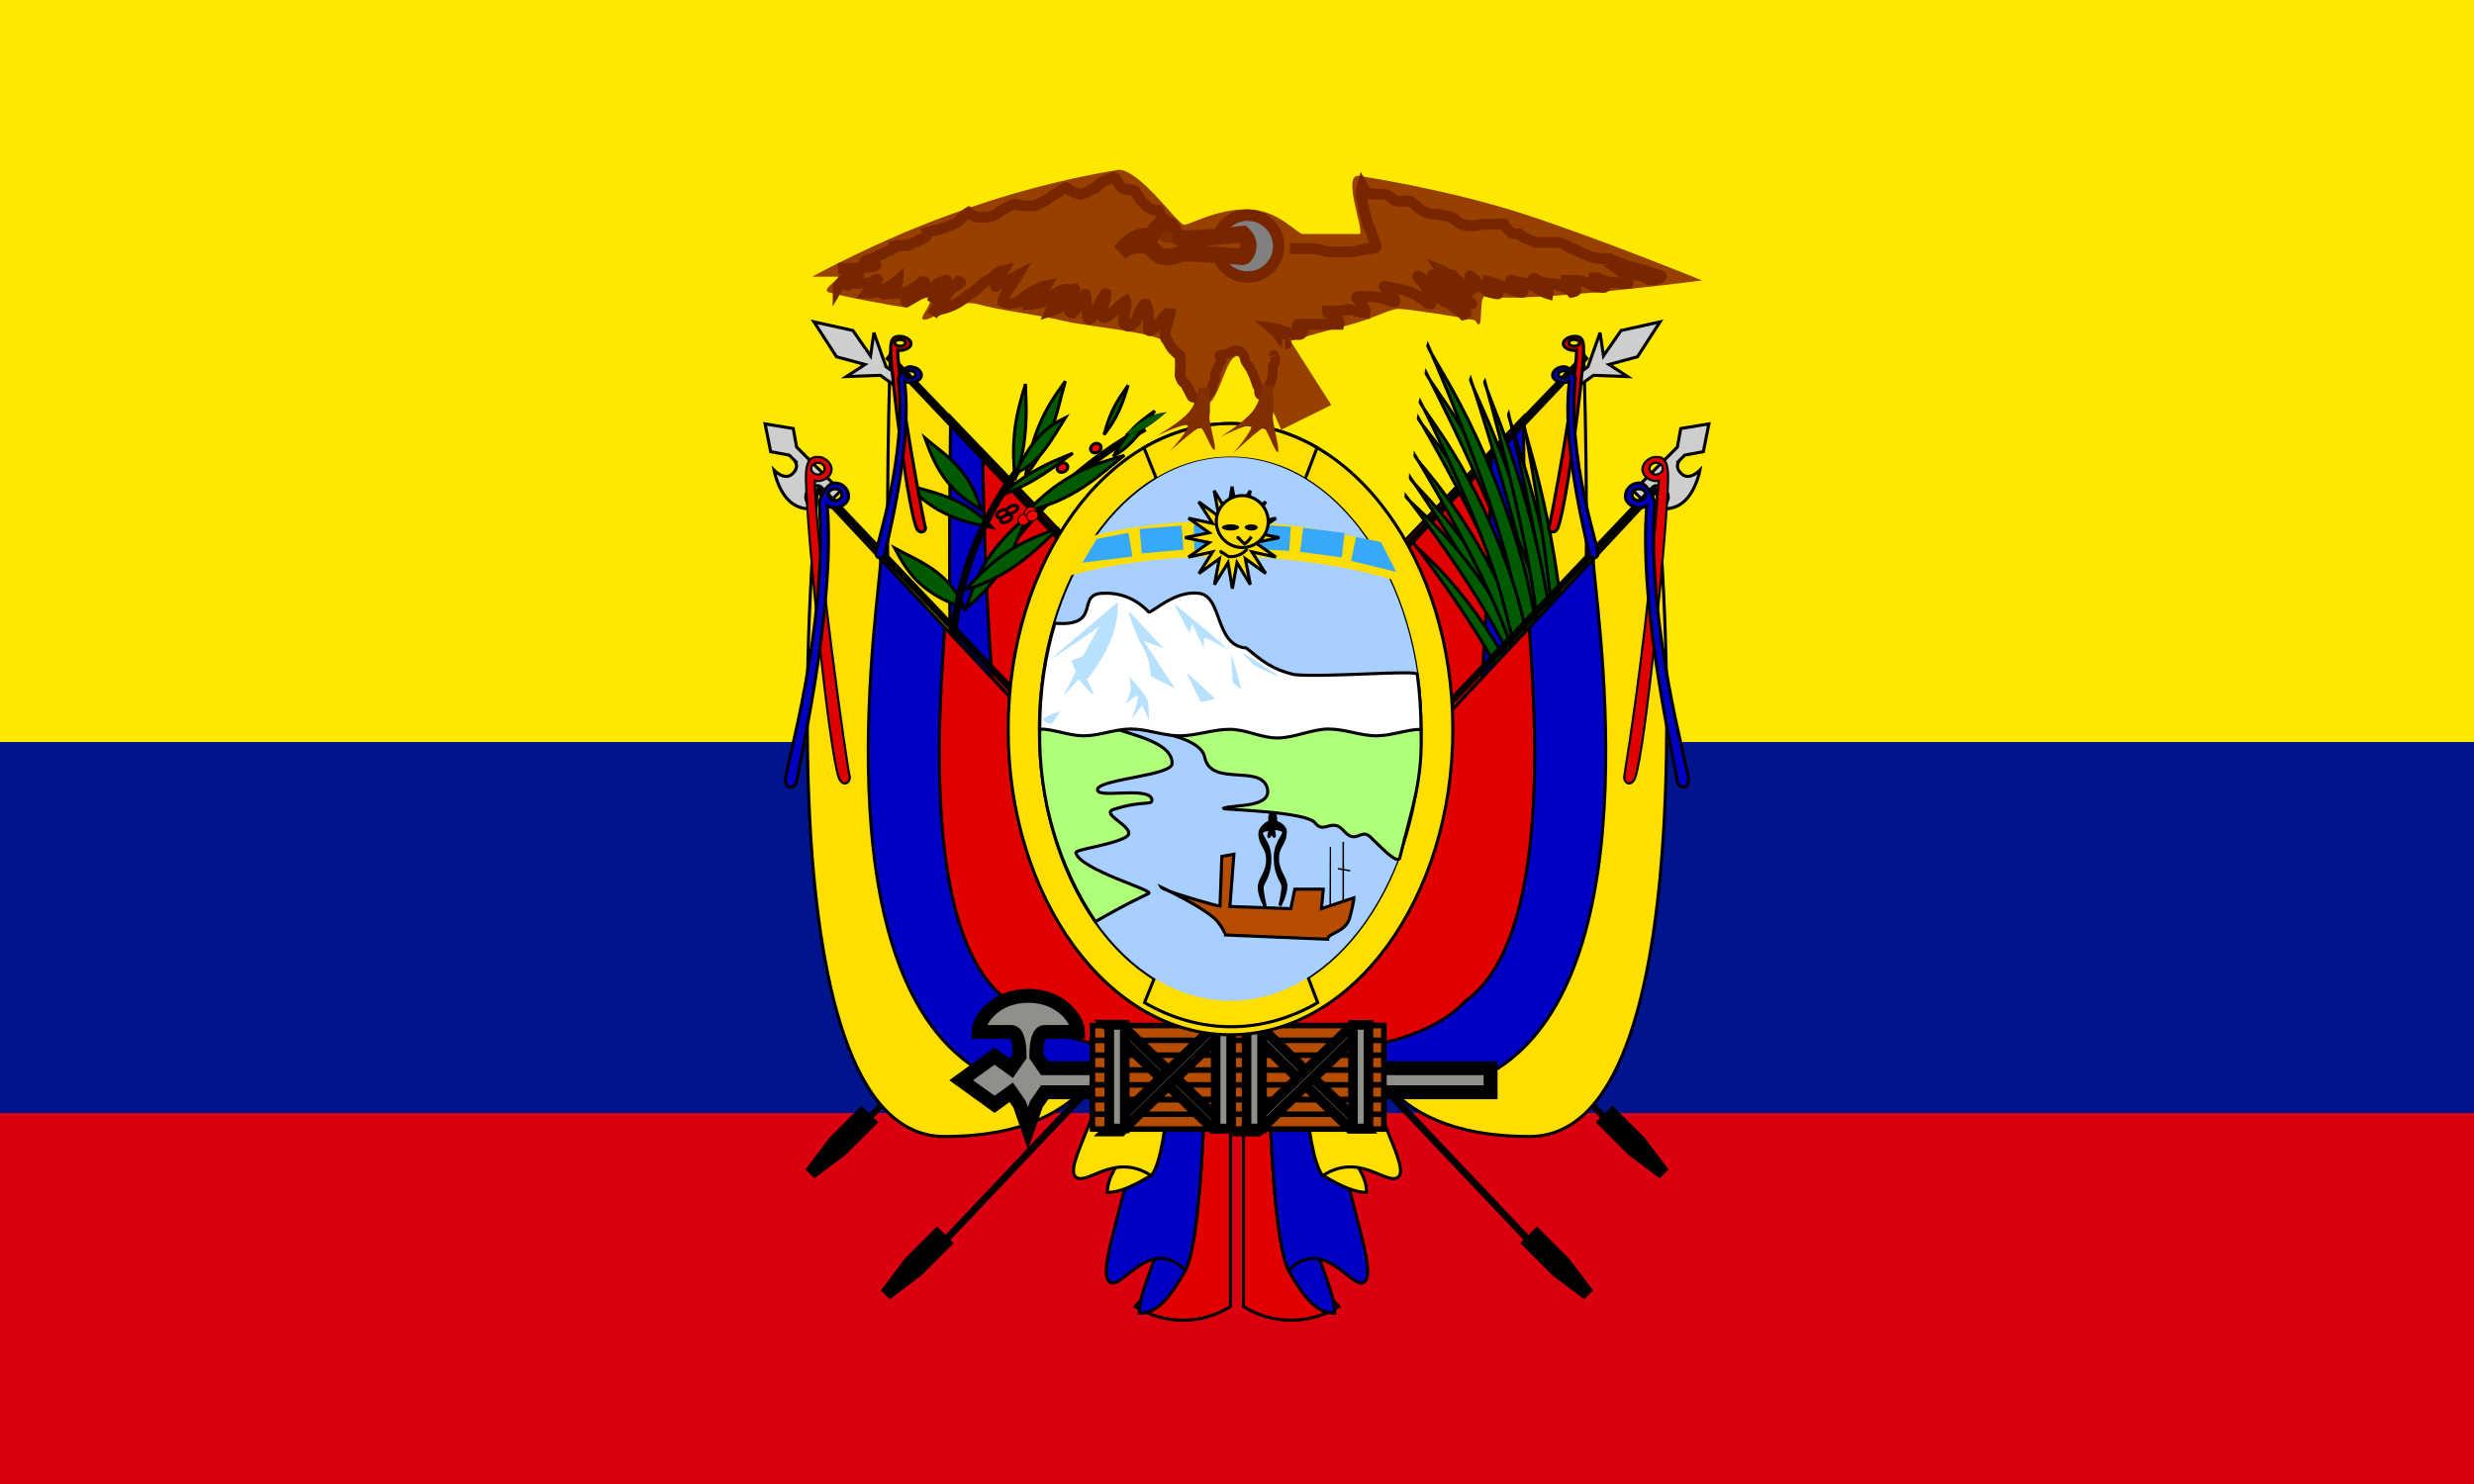 <?xml version="1.0" encoding="utf-8"?>
<!-- Generator: Adobe Illustrator 24.0.1, SVG Export Plug-In . SVG Version: 6.00 Build 0)  -->
<svg version="1.1" id="flag-icons-ec" xmlns="http://www.w3.org/2000/svg" xmlns:xlink="http://www.w3.org/1999/xlink" x="0px"
	 y="0px" viewBox="0 0 800 480" style="enable-background:new 0 0 800 480;" xml:space="preserve">
<style type="text/css">
	.st0{fill-rule:evenodd;clip-rule:evenodd;fill:#FFE800;}
	.st1{fill-rule:evenodd;clip-rule:evenodd;fill:#00148E;}
	.st2{fill-rule:evenodd;clip-rule:evenodd;fill:#DA0010;}
	.st3{fill-rule:evenodd;clip-rule:evenodd;}
	.st4{fill-rule:evenodd;clip-rule:evenodd;fill:#808080;stroke:#000000;stroke-width:4.1;}
	.st5{fill-rule:evenodd;clip-rule:evenodd;fill:#FFDF00;stroke:#000000;}
	.st6{fill-rule:evenodd;clip-rule:evenodd;fill:#0000C4;stroke:#000000;}
	.st7{fill-rule:evenodd;clip-rule:evenodd;fill:#E10000;stroke:#000000;}
	.st8{fill:none;stroke:#000000;stroke-width:2.3;}
	.st9{fill-rule:evenodd;clip-rule:evenodd;fill:#005B00;stroke:#000000;}
	.st10{fill-rule:evenodd;clip-rule:evenodd;fill:#FF0000;stroke:#000000;}
	.st11{fill-rule:evenodd;clip-rule:evenodd;fill:#005B00;stroke:#000000;stroke-width:0.14;stroke-miterlimit:10;}
	.st12{fill:none;stroke:#000000;stroke-width:2.4;}
	.st13{fill-rule:evenodd;clip-rule:evenodd;fill:#FF0000;stroke:#000000;stroke-width:0.3;}
	.st14{fill-rule:evenodd;clip-rule:evenodd;fill:#CECECC;stroke:#000000;}
	.st15{fill-rule:evenodd;clip-rule:evenodd;fill:#E10000;stroke:#000000;stroke-width:0.7;}
	.st16{fill-rule:evenodd;clip-rule:evenodd;fill:#908F8A;stroke:#000000;stroke-width:4.5;}
	.st17{fill-rule:evenodd;clip-rule:evenodd;fill:#B74D00;stroke:#000000;stroke-width:1.8;}
	.st18{fill-rule:evenodd;clip-rule:evenodd;fill:#908F8A;stroke:#000000;stroke-width:3.3;}
	.st19{fill-rule:evenodd;clip-rule:evenodd;fill:#908F8A;stroke:#000000;stroke-width:3.1;}
	.st20{fill-rule:evenodd;clip-rule:evenodd;fill:#A7CFFF;}
	.st21{fill-rule:evenodd;clip-rule:evenodd;fill:#AFFF7B;stroke:#000000;}
	.st22{fill-rule:evenodd;clip-rule:evenodd;fill:#FFFFFF;stroke:#000000;}
	.st23{fill-rule:evenodd;clip-rule:evenodd;stroke:#000000;}
	.st24{fill-rule:evenodd;clip-rule:evenodd;fill:#B74D00;stroke:#000000;}
	.st25{fill-rule:evenodd;clip-rule:evenodd;fill:#FEDE00;stroke:#FEDE00;}
	.st26{fill-rule:evenodd;clip-rule:evenodd;fill:#38A9F9;}
	.st27{fill:none;stroke:#000000;}
	.st28{fill-rule:evenodd;clip-rule:evenodd;fill:#B7E1FF;}
	.st29{fill-rule:evenodd;clip-rule:evenodd;fill:#984000;}
	.st30{fill-rule:evenodd;clip-rule:evenodd;fill:#808080;stroke:#772600;stroke-width:3.7;}
	.st31{fill-rule:evenodd;clip-rule:evenodd;fill:#984000;stroke:#772600;stroke-width:5.3;}
	.st32{fill:none;stroke:#772600;stroke-width:3.5;}
	.st33{fill:none;stroke:#782600;stroke-width:3.1;}
	.st34{fill-rule:evenodd;clip-rule:evenodd;fill:#812E00;}
</style>
<g>
	<path class="st0" d="M0,0h800v480H0V0z"/>
	<path class="st1" d="M0,240h800v240H0V240z"/>
	<path class="st2" d="M0,360h800v120H0V360z"/>
</g>
<g>
	<path class="st3" d="M349.6,290.8L277,367.3l-1.2-1.6l72.4-76.5l1.2,1.6H349.6z M400,303.3l-94.8,100l-1.6-1.6l94.7-100L400,303.3z
		"/>
	<path class="st4" d="M305.5,402.1l-8.9,8.9l-10.1,7.6l7.6-10.1l8.9-8.9L305.5,402.1z"/>
	<path class="st4" d="M281.1,363l-8.9,8.9l-10.1,7.6l7.6-10.1l8.9-8.9L281.1,363z"/>
</g>
<path class="st5" d="M287.9,114.8c0,0-8,215.4,23.9,215.4s47.8-22.7,47.8-22.7l-0.4-118.4L287.9,114.8z"/>
<path class="st6" d="M307.4,134.9c0,11.3-3.6,172.7,12.4,172.7s39.9-11.3,39.9-11.3l-0.4-107.1L307.4,134.9z"/>
<path class="st7" d="M317.8,145.8c0,11.3,2,139.1,18,139.1h23.9l-0.4-95.7L317.8,145.8L317.8,145.8z"/>
<path class="st3" d="M286.2,116l72.4,76.5l1.3-1.6l-72.4-76.5C287.5,114.4,286.2,116,286.2,116z"/>
<path class="st5" d="M264.3,158.9c0,0-20.5,208.7,41.1,208.7c51.3,0,51.3-32.9,61.6-32.9l-10.3-76.9L264.3,158.9L264.3,158.9z"/>
<g>
	<path class="st8" d="M315.2,193.6c0.4,0,16-33.7,55-55.1"/>
	<path class="st9" d="M308.8,161.8c5.4,2.5,8.9,5.4,12,8.8c-6.2-1.3-9.4-1.8-14.9-4.4c-5.4-2.5-9.6-6.4-12.9-9.5
		C297.1,158,303.3,159.3,308.8,161.8z"/>
	<path class="st10" d="M322.4,182.5c0.4,0.7,0.1,1.6-0.8,2.1s-1.9,0.3-2.3-0.4c-0.4-0.7,0-1.6,0.8-2.1S322,181.8,322.4,182.5z"/>
	<path class="st9" d="M339.5,140.3c-2.4,6-4.9,9.9-7.9,13.6c1.3-6.6,1.9-10.1,4.3-16c2.4-6,5.8-10.8,8.6-14.6
		C343.2,127.6,341.9,134.3,339.5,140.3z"/>
	<path class="st9" d="M331.5,140c-0.5,6-1.7,10.6-3.3,15.3c-0.4-5.8-0.7-8.7-0.2-14.7c0.5-6,2.2-11.8,3.6-16.4
		C331.7,128.2,332.1,134,331.5,140z"/>
	<path class="st9" d="M336.7,146.8c-3.1,3.6-5.7,5.2-8.4,6.2c2.7-5,4.1-7.7,7.2-11.3c3.1-3.6,6.4-5.3,9-6.6
		C342.6,138.1,339.8,143.1,336.7,146.8z"/>
	<path class="st9" d="M310.5,151.8c3.6,4.3,5.4,8.5,6.8,13.2c-4.7-3.2-7.2-4.7-10.9-9.1s-5.7-9.8-7.3-14.2
		C302.1,144.3,306.9,147.5,310.5,151.8z"/>
	<path class="st9" d="M303.2,185.3c4.5,3.6,6.9,7.4,8.8,11.6c-5.8-2.4-8.8-3.5-13.3-7.1c-4.5-3.6-7.3-8.5-9.4-12.5
		C292.9,179.3,298.7,181.7,303.2,185.3z"/>
	<path class="st9" d="M324.4,183.3c-3.6,5.8-7.5,9.7-12,13.4c2.2-6.4,3.1-9.6,6.7-15.4c3.6-5.8,8.8-10.6,13-14.3
		C330.2,171.2,328.1,177.5,324.4,183.3z"/>
	<path class="st9" d="M328.2,183.1c-5.8,4-10.8,6.1-16.2,7.7c5-5.1,7.4-7.8,13.1-11.8s12.3-6.4,17.4-8.2
		C339,174,334,179.1,328.2,183.1z"/>
	<path class="st9" d="M367.3,141.5c-2.5,2.9-4.8,4.6-7.3,6.1c2.1-3.5,3.1-5.3,5.6-8.1c2.5-2.9,5.5-4.9,7.8-6.6
		C371.9,135.1,369.8,138.6,367.3,141.5z"/>
	<path class="st9" d="M361.8,132.9c-1.4,3.1-3,5.4-4.8,7.7c0.9-3.1,1.3-4.6,2.7-7.7s3.5-6,5.1-8.3
		C364.1,126.8,363.2,129.9,361.8,132.9z"/>
	<path class="st11" d="M370.2,138.5c-2.5,1.4-4.4,1.9-6.3,2c2.5-2.2,3.8-3.4,6.3-4.9s4.9-1.9,6.8-2.2
		C375.3,134.8,372.8,137,370.2,138.5z"/>
	<path class="st9" d="M335.3,154.7c-4.5,2.7-8.2,4.3-12.1,5.7c4.1-3.3,6.2-5,10.7-7.7c4.5-2.7,9.3-4.6,13-6.1
		C343.9,148.7,339.8,152,335.3,154.7z"/>
	<path class="st9" d="M348.5,158.7c-6,3.6-11.1,5.3-16.4,6.6c5.2-4.9,7.8-7.4,13.8-11c6-3.6,12.5-5.5,17.7-7
		C359.7,150.2,354.5,155.1,348.5,158.7z"/>
	<path class="st12" d="M307.9,217.3c0.4-0.2-3.3-32,21-65"/>
	<path class="st10" d="M345.1,150.4c0.4,0.7,0.1,1.6-0.8,2.1s-1.9,0.3-2.3-0.4c-0.4-0.7,0-1.6,0.8-2.1
		C343.7,149.5,344.7,149.7,345.1,150.4z"/>
	<path class="st10" d="M355.9,144.1c0.4,0.7,0.1,1.6-0.8,2.1s-1.9,0.3-2.3-0.4c-0.4-0.7,0-1.6,0.8-2.1S355.5,143.4,355.9,144.1z"/>
	<path class="st10" d="M325.8,165.3c0.3,0.5-0.2,1.3-1.2,1.8s-1.9,0.4-2.2-0.1c-0.3-0.5,0.2-1.3,1.2-1.8S325.5,164.8,325.8,165.3z"
		/>
	<path class="st10" d="M329,163.9c0.3,0.5-0.2,1.3-1.2,1.8s-1.9,0.4-2.2-0.1c-0.3-0.5,0.2-1.3,1.2-1.8S328.7,163.4,329,163.9z"/>
	<path class="st10" d="M327.1,166.9c0.3,0.5-0.2,1.3-1.2,1.8s-1.9,0.4-2.2-0.1c-0.3-0.5,0.2-1.3,1.2-1.8S326.8,166.4,327.1,166.9z"
		/>
	<path class="st13" d="M332.7,167.3c0.4,0.8,0,1.8-1,2.3s-2,0.2-2.4-0.7c-0.4-0.9,0-1.8,1-2.3s2-0.2,2.3,0.7H332.7z"/>
	<path class="st13" d="M335,164.9c0.3,0.8,0,1.8-1,2.3s-2,0.2-2.5-0.6s0-1.9,1-2.4s2-0.1,2.4,0.7H335z"/>
	<path class="st13" d="M335.5,166c0.4,0.8,0,1.9-1,2.3s-2,0.2-2.4-0.6s0-1.8,1-2.3S335.1,165.2,335.5,166z"/>
</g>
<path class="st6" d="M284.8,180.9c0,11-20.5,131.8,30.9,164.7c20.5,11,51.3-11,51.3,0l-10.3-87.9L284.8,180.9z"/>
<path class="st7" d="M305.4,202.9c0,11-10.3,98.8,20.6,120.8c20.5,21.9,71.9,16,71.9,16l-41.1-81.9L305.4,202.9L305.4,202.9z"/>
<path class="st3" d="M263.8,158l94.8,100l1.7-1.6l-94.8-99.9l-1.6,1.6L263.8,158z"/>
<path class="st14" d="M249.2,146.1l6,1.1l1.8,1.8c-0.2,0,1.8,1.8-0.7,4.2c-2.5,2.5-6-1.1-6-1.1s1.1,6,4.6,9.6
	c3.5,3.6,7.8,2.8,7.8,2.8s-4-3.3-1.1-6c3-2.7,4.2-0.7,4.2-0.7l3.5,3.5l2.5-2.5l-14.2-14.2l-1.1-6l-9.1-1.5L249.2,146.1L249.2,146.1z
	"/>
<path class="st14" d="M263.2,104.1l7.3,11.3l9.2,2.5l-6,3.9l11-0.4l5,3.6l1.8-2.8l-5-3.6l-3.9-11l-1.1,7.5l-5.7-8.2L263.2,104.1
	L263.2,104.1z"/>
<path class="st7" d="M292.8,110.9c0,0.6-0.8,1.1-1.7,1.1c-0.9,0-1.8-0.5-1.8-1.1c0-0.6,0.8-1.1,1.8-1.1
	C292,109.8,292.8,110.3,292.8,110.9z M290.3,113.3c0,10.7,8.4,56.3,9,57.5c0,1.3-1.9,1.9-2.8,0.3c-2.6-5.2-8.3-48-8.5-58
	c-0.1-4.1,1.5-4.4,3.3-4.3c1.5,0.1,3.3,1.1,3.3,2.4C294.6,112.5,292.3,113.6,290.3,113.3z"/>
<path class="st6" d="M296,121.5c-0.3,0.6-1.3,0.9-2.2,0.7c-0.9-0.2-1.4-0.9-1.1-1.5c0.3-0.6,1.3-0.9,2.2-0.7S296.3,120.9,296,121.5z
	 M292.5,123.3c2.8,21.6-6.5,54.9-6.4,56.2c-0.6,1.3-2.8,1.4-2.8-0.5c-0.5-1.2,10.2-31.3,7.2-56.6c1.9-4.1,3.6-4.1,5.3-3.5
	c1.4,0.4,2.6,1.9,2,3.2C296.9,123.6,294.2,124.2,292.5,123.3z"/>
<path class="st15" d="M266.7,151.5c0,1-1,2-2.2,2s-2.2-1-2.2-2s1-1.8,2.2-1.8s2.1,0.8,2.1,1.8H266.7z M263.5,155.5
	c0,17.9,10.5,93.9,11.3,95.8c0,2.2-2.3,3.2-3.5,0.4c-3.3-8.7-10.4-80-10.7-96.6c-0.1-6.9,1.9-7.4,4.2-7.3c1.9,0.1,4.1,1.9,4.1,4
	C268.9,154.2,266,156.1,263.5,155.5L263.5,155.5z"/>
<path class="st6" d="M272.1,160.7c-0.4,1-1.7,1.5-2.8,1.1c-1.1-0.3-1.8-1.5-1.4-2.4c0.4-1,1.7-1.5,2.9-1.2
	C271.9,158.6,272.5,159.7,272.1,160.7z M267.5,163.6c2.8,34.2-10,87.3-9.9,89.4c-0.8,2.1-3.6,2.4-3.6-0.7c-0.5-2,13.9-50,10.9-90
	c2.6-6.6,4.7-6.5,6.9-5.7c1.7,0.7,3.2,3,2.4,5C273.2,164,269.7,164.9,267.5,163.6L267.5,163.6z"/>
<g>
	<path class="st3" d="M450.4,290.8l72.5,76.5l1.3-1.6l-72.5-76.5L450.4,290.8z M400,303.3l94.8,100l1.6-1.6l-94.7-100L400,303.3z"/>
	<path class="st4" d="M494.5,402.1l8.9,8.9l10.1,7.6l-7.6-10.1l-8.9-8.9L494.5,402.1z"/>
	<path class="st4" d="M518.9,363l8.9,8.9l10.1,7.6l-7.6-10.1l-8.9-8.9L518.9,363z"/>
</g>
<g>
	<path class="st5" d="M512.1,114.8c0,0,8,215.4-23.9,215.4s-47.8-22.7-47.8-22.7l0.4-118.4L512.1,114.8z"/>
	<path class="st6" d="M492.6,134.9c0,11.3,3.6,172.7-12.4,172.7s-39.9-11.3-39.9-11.3l0.4-107.1L492.6,134.9z"/>
	<path class="st7" d="M482.2,145.8c0,11.3-2,139.1-18,139.1h-23.9l0.4-95.7L482.2,145.8L482.2,145.8z"/>
	<path class="st3" d="M513.8,116l-72.4,76.5l-1.3-1.6l72.4-76.5C512.5,114.4,513.8,116,513.8,116z"/>
	<g>
		<path class="st9" d="M456.7,175.1c0,0,20.3,26,30.1,46.2c9.8,20.2,21.2,50.9,21.2,50.9s-6.5-30.3-18.8-54.5
			C473,187.1,456.6,176.8,456.7,175.1z"/>
		<path class="st9" d="M456,154.4c0,0,22.6,32.2,33,56.1c10.3,23.9,21.8,59.8,21.8,59.8s-5.6-34.5-18.7-63.4
			C474.8,170.5,455.8,156.3,456,154.4z"/>
		<path class="st9" d="M475.5,122.5c0,0,16,47.7,20.9,77.2c4.9,29.5,7.8,70.1,7.8,70.1s3.1-34.1-3.5-70.3
			C491.7,153.2,474.8,124,475.5,122.5z"/>
		<path class="st9" d="M461.1,120.4c0,0,22.2,42.4,30.8,71.1c8.6,28.8,16.7,70.4,16.7,70.4s-1.2-37.8-12.3-72.8
			C481.4,144.6,460.6,122.3,461.1,120.4z"/>
		<path class="st9" d="M487.8,133.8c0,0,11,45.6,13.8,72.8c2.8,27.2,3.5,64,3.5,64s3.8-29.7,0-63.2
			C499.6,164.4,487.2,135,487.8,133.8z"/>
		<path class="st9" d="M458.6,135.1c0,0,21.5,36.3,30.2,61.6c8.7,25.4,17.2,62.5,17.2,62.5s-2.1-34.4-13.2-65.2
			C477.8,155,458.2,136.9,458.6,135.1z"/>
		<path class="st9" d="M454.6,160.4c0,0,22.6,28.8,33,50.8c10.3,22.1,21.8,55.6,21.8,55.6s-5.6-32.8-18.7-59.4
			C473.4,173.9,454.4,162.2,454.6,160.4z"/>
		<path class="st9" d="M457.5,147.2c0,0,20.8,33.8,29.9,58.3c9.1,24.5,18.7,60.9,18.7,60.9s-3.9-34.5-15.4-64.1
			C475.4,164.8,457.3,149,457.5,147.2z"/>
		<path class="st9" d="M480.1,123.3c0,0,13.4,46.7,16.7,75.2c3.3,28.5,4.2,67.6,4.2,67.6s4.8-32.4,0.2-67.4
			C494.5,153.7,479.3,124.6,480.1,123.3z"/>
		<path class="st9" d="M461.7,111.6c0,0,19.6,44,26.6,73.4c7.1,29.4,13.1,71.5,13.1,71.5s0.5-37.7-8.7-73.5
			C480.1,137.4,461.1,113.5,461.7,111.6z"/>
		<path class="st9" d="M492.8,137.2c0,0,8.4,43.8,9.6,69.7c1.2,26-0.1,60.8-0.1,60.8s5.5-28,3.6-60
			C502.9,166.7,492.2,138.3,492.8,137.2z"/>
		<path class="st9" d="M459.2,129.8c0,0,19.6,37.9,26.6,63.9c7.1,26,13.1,63.6,13.1,63.6s0.5-34.4-8.7-65.9
			C477.6,151.2,458.6,131.5,459.2,129.8z"/>
	</g>
	<path class="st5" d="M535.7,158.9c0,0,20.5,208.7-41.1,208.7c-51.3,0-51.3-32.9-61.6-32.9l10.3-76.9L535.7,158.9L535.7,158.9z"/>
	<path class="st6" d="M515.2,180.9c0,11,20.5,131.8-30.9,164.7c-20.5,11-51.3-11-51.3,0l10.3-87.9L515.2,180.9z"/>
	<path class="st7" d="M494.6,202.9c0,11,10.3,98.8-20.6,120.8c-20.5,21.9-71.9,16-71.9,16l41.1-81.9L494.6,202.9L494.6,202.9z"/>
	<path class="st3" d="M536.2,158l-94.8,100l-1.7-1.6l94.8-99.9l1.7,1.6V158z"/>
	<path class="st14" d="M550.8,146.1l-6,1.1L543,149c0.2,0-1.8,1.8,0.7,4.2c2.5,2.5,6-1.1,6-1.1s-1.1,6-4.6,9.6
		c-3.5,3.6-7.8,2.8-7.8,2.8s4-3.3,1.1-6c-3-2.7-4.2-0.7-4.2-0.7l-3.5,3.5l-2.5-2.5l14.2-14.2l1.1-6l9.1-1.5L550.8,146.1L550.8,146.1
		z"/>
	<path class="st14" d="M536.8,104.1l-7.3,11.3l-9.2,2.5l6,3.9l-11-0.4l-5,3.6l-1.8-2.8l5-3.6l3.9-11l1.1,7.5l5.7-8.2L536.8,104.1
		L536.8,104.1z"/>
	<path class="st7" d="M507.3,110.9c0,0.6,0.8,1.1,1.7,1.1c0.9,0,1.8-0.5,1.8-1.1c0-0.6-0.8-1.1-1.8-1.1S507.3,110.3,507.3,110.9z
		 M509.8,113.3c0,10.7-8.4,56.3-9,57.5c0,1.3,1.9,1.9,2.8,0.3c2.6-5.2,8.3-48,8.5-58c0.1-4.1-1.5-4.4-3.3-4.3
		c-1.5,0.1-3.3,1.1-3.3,2.4C505.5,112.5,507.8,113.6,509.8,113.3z"/>
	<path class="st6" d="M504,121.5c0.3,0.6,1.3,0.9,2.2,0.7c0.9-0.2,1.4-0.9,1.1-1.5c-0.3-0.6-1.3-0.9-2.2-0.7S503.7,120.9,504,121.5z
		 M507.5,123.3c-2.8,21.6,6.5,54.9,6.4,56.2c0.6,1.3,2.8,1.4,2.8-0.5c0.5-1.2-10.2-31.3-7.2-56.6c-1.9-4.1-3.6-4.1-5.3-3.5
		c-1.4,0.4-2.6,1.9-2,3.2C503.1,123.6,505.8,124.2,507.5,123.3z"/>
	<path class="st15" d="M533.4,151.5c0,1,1,2,2.1,2c1.2,0,2.2-1,2.2-2s-1-1.8-2.2-1.8S533.4,150.5,533.4,151.5z M536.4,155.5
		c-2.4,32.1-6.1,64-11.2,95.8c0,2.2,2.3,3.2,3.5,0.4c3.3-8.7,10.4-80,10.7-96.6c0.1-6.9-1.9-7.4-4.2-7.3c-1.9,0.1-4.1,1.9-4.1,4
		C531.1,154.2,534,156.1,536.4,155.5L536.4,155.5z"/>
	<path class="st6" d="M527.9,160.7c0.4,1,1.7,1.5,2.8,1.1s1.8-1.5,1.4-2.4c-0.4-1-1.7-1.5-2.9-1.2S527.5,159.7,527.9,160.7z
		 M532.5,163.6c-2.8,34.2,10,87.3,9.9,89.4c0.8,2.1,3.6,2.4,3.6-0.7c0.5-2-13.9-50-10.9-90c-2.6-6.6-4.7-6.5-6.9-5.7
		c-1.7,0.7-3.2,3-2.4,5C526.8,164,530.3,164.9,532.5,163.6L532.5,163.6z"/>
</g>
<g>
	<path class="st7" d="M367.1,422.6c9.5,5.9,21.3,5.9,30.8,0v-87.9h-20.5C387.6,367.6,387.6,400.6,367.1,422.6L367.1,422.6z"/>
	<path class="st6" d="M383.3,336.6c0,61.9-14.9,75.7-14.9,88.2c6.2,0,10.3-5.8,14.9-13.8c6.2-12.5,6.8-75.4,6.2-74.4H383.3z"/>
	<path class="st6" d="M370.9,336.6c-0.3,36.2-15.7,69.7-12.8,77.1c3.3,6.7,12.8-15.2,25.2-2.8c6.2-12.4,6.8-75.3,6.2-74.4
		L370.9,336.6L370.9,336.6z"/>
	<path class="st5" d="M372.3,331.4c0,40.7-14.2,43.4-14.2,54.3c6.2,0,14.2-5.9,14.2-5.4c6.2-8.2,6.8-49.5,6.2-48.9H372.3z"/>
	<path class="st5" d="M359.9,331.4c-0.3,23.8-15.3,44-12.4,48.9c3.3,4.3,12.4-8.2,24.8,0c6.2-8.2,6.8-49.5,6.2-48.9H359.9z"/>
	<path class="st7" d="M432.9,422.6c-9.5,5.9-21.3,5.9-30.8,0v-87.9h20.5C412.4,367.6,412.4,400.6,432.9,422.6L432.9,422.6z"/>
	<path class="st6" d="M416.7,336.6c0,61.9,14.9,75.7,14.9,88.2c-6.2,0-10.3-5.8-14.9-13.8c-6.2-12.5-6.8-75.4-6.2-74.4H416.7z"/>
	<path class="st6" d="M429.1,336.6c0.3,36.2,15.7,69.7,12.8,77.1c-3.3,6.7-12.8-15.2-25.2-2.8c-6.2-12.4-6.8-75.3-6.2-74.4
		L429.1,336.6L429.1,336.6z"/>
	<path class="st5" d="M427.7,331.4c0,40.7,14.2,43.4,14.2,54.3c-6.2,0-14.2-5.9-14.2-5.4c-6.2-8.2-6.8-49.5-6.2-48.9H427.7z"/>
	<path class="st5" d="M440.1,331.4c0.3,23.8,15.3,44,12.4,48.9c-3.3,4.3-12.4-8.2-24.8,0c-6.2-8.2-6.8-49.5-6.2-48.9H440.1z"/>
</g>
<g>
	<path class="st16" d="M321.6,341.6l-10.8,7.8l10.8,7.8l5.4-3.9l2.7,3.9l2.7,7.8l2.7-7.8l2.7-3.9H482v-7.8H337.8l-2.7-3.9
		c0-3.9,0.6-7.8,2.7-7.8h10.8c0-3.9-5.4-11.7-16.1-11.7c-10.8,0-16.1,7.8-16.1,11.7H327c2.1,0,2.7,3.9,2.7,7.8l-2.7,3.9L321.6,341.6
		L321.6,341.6z"/>
	<path class="st17" d="M353.2,360.4h94.3v4.8h-94.2L353.2,360.4z M353.2,355.6h94.3v4.8h-94.2L353.2,355.6z M353.2,350.9h94.3v4.8
		h-94.2L353.2,350.9z M353.2,346.1h94.3v4.8h-94.2L353.2,346.1z M353.2,341.3h94.3v4.8h-94.2L353.2,341.3z M353.2,336.5h94.3v4.8
		h-94.2L353.2,336.5z M353.2,331.7h94.3v4.8h-94.2L353.2,331.7z"/>
	<path class="st18" d="M357.7,331.5l34.4,33.5h4.9l-34.4-33.5L357.7,331.5L357.7,331.5z"/>
	<path class="st18" d="M357.7,365.9l34.4-33.5h4.9l-34.4,33.5L357.7,365.9L357.7,365.9z"/>
	<path class="st19" d="M358.7,331.5v33.5h5v-33.5C363.6,331.5,358.7,331.5,358.7,331.5z"/>
	<path class="st18" d="M402,331.5l34.5,33.5h4.9L407,331.5L402,331.5L402,331.5z"/>
	<path class="st18" d="M402,365.9l34.5-33.5h4.9L407,365.9L402,365.9L402,365.9z"/>
	<path class="st19" d="M437.5,331.5v33.5h5v-33.5C442.4,331.5,437.5,331.5,437.5,331.5z"/>
	<path class="st19" d="M403.1,331.5v33.5h5v-33.5C408,331.5,403.1,331.5,403.1,331.5z"/>
	<path class="st19" d="M393.1,331.5v33.5h5v-33.5C398,331.5,393.1,331.5,393.1,331.5z"/>
</g>
<g>
	<path class="st5" d="M469.8,235.9c0,54.6-32.2,98.8-71.9,98.8s-71.9-44.3-71.9-98.8s32.2-98.9,71.9-98.9S469.8,181.3,469.8,235.9
		L469.8,235.9z M459.5,235.9c0,48.5-27.6,87.9-61.7,87.9s-61.7-39.4-61.7-87.9c0-48.5,27.6-87.9,61.7-87.9S459.5,187.3,459.5,235.9
		L459.5,235.9z"/>
	<path class="st5" d="M425.9,144.8c-8.6-5-18.1-7.8-28-7.8c-9.9,0-19.4,2.8-28,7.8l4.1,10.2c14.8-9.1,33.1-9.1,48,0L425.9,144.8
		L425.9,144.8z"/>
	<path class="st5" d="M426.1,324.3c-8.6,5-18.1,7.8-28,7.8c-9.9,0-19.4-2.8-28-7.8l4.1-10.2c14.8,9.1,33.1,9.1,48,0L426.1,324.3
		L426.1,324.3z"/>
</g>
<path class="st20" d="M459.6,235.9c0,48.5-27.7,87.8-61.7,87.8s-61.6-39.3-61.6-87.8s27.6-88,61.6-88S459.6,187.3,459.6,235.9
	L459.6,235.9z"/>
<path class="st21" d="M459.5,235.9c0.6,16.5-2.7,24.6-6.9,41.7c-1.1,1.9-6.4-4-9.5-6.9s-4.5,2.6-8.5-1.9c-3.9-4.6-6.4,1.2-9.3-2.6
	c-2.9-3.8-29.8-4.3-29.8-4.7c2.7-1.4,16.4,0.1,14.2-6.9c-2.5-7.3-18-0.2-20.1-9.5c-1.5-9.3-31.1-9.7-33.2-11.9
	c0.9,3.5,23.1,5,22.6,13.9c-0.5,3.7-21.9,4.8-24,7.9c-1.7,3.9,16.8-1.1,17.5,3.7c0,2-2.7,0-12.4,3.1c-4.9,1.6,8.9,6.4,3.7,9.1
	s-16.4,3.8-15.9,5c1.7,5.6,25.9,12.2,23.5,13.1c-8.6,4.1-13.1,6.8-17.2,9.1c-12.1-18.1-18.4-39.9-18-62.1
	c18.4-7.1,14.5-8.6,48.5-8.6S429.9,228.7,459.5,235.9L459.5,235.9z"/>
<path class="st22" d="M459.5,235.9c-4.6,0-9.5,2.1-14.5,2.1c-5,0-10.1-2.2-15.4-2.2s-11.2,2.9-16.5,2.9c-5.4,0-10.1-2.8-15.5-2.8
	c-5.4,0-10.8,2.1-16.1,2.1c-5.3,0-10.6-2.2-15.8-2.2s-10.3,2.2-15.2,2.2c-4.9,0-9.7-2.2-14.3-2.2c0-12.1,1.7-23.6,4.9-34.2
	c15.7,1.2,6.4-9.7,15.7-9.7c5.5-0.3,10.8,1.9,14.7,6.1c1.4,0,8.4-7.1,16.2-6.1c7.8,1,4.9,16.9,15.3,17.7c5.2,4.2,8.3,6.9,15.5,8.6
	c10.3,1,39.7-1.6,39.8-0.1C459.1,224,459.5,229.9,459.5,235.9L459.5,235.9z"/>
<path class="st23" d="M407.2,287c0-2.7,2.7-4.6,2.7-8.9s-2.4-4.5-2.5-8.5c0-1.7,2.1-3.4,3-3.6c0.9-0.2,1.7,3.6,1.7,4.4
	c0,0.8-0.9-2-1.7-2.1c-0.8,0-2.5,0.3-2.5,1.1c0,1.6,3,3.6,2.7,9.1c-0.2,5.4-2.5,7-2.5,8.6s1,6.1,1,6.1S407.2,289.7,407.2,287
	L407.2,287z"/>
<path class="st23" d="M415.8,286.6c0-2.7-2.7-4.6-2.7-8.9s2.4-4.5,2.5-8.5c0.2-1.9-2.4-3.2-3.3-3.3c-0.9-0.1-2,3.8-2,4.6
	s1.1-2.5,1.9-2.5c0.8,0,2.9,0.3,2.9,1.1c0,1.6-3,3.6-2.7,9.1c0.2,5.4,2.5,7,2.5,8.6c0,1.6-1,6.1-1,6.1S415.8,289.3,415.8,286.6
	L415.8,286.6z"/>
<path class="st3" d="M413,264.9c0,1.3-0.7,2.4-1.5,2.4s-1.4-1.1-1.4-2.5s0.6-2.4,1.4-2.4S413,263.5,413,264.9z M430,273.9h0.4v19.5
	h-0.5L430,273.9z M434.1,272.3h0.5V292h-0.5V272.3z"/>
<path class="st3" d="M432.6,281.2v-0.5l4,0.7v0.5L432.6,281.2z"/>
<path class="st24" d="M375.4,286.9c0,0,15.1,7.1,18.4,11.3c3.2,4.2,2,4.2,2,4.2l33.5,1.4c0-2.1,5.9-2.1,7.2-7.1
	c1.3-4.9,1.3-6.3,1.3-6.3l-10.5,3.5l0.6-6.3h-9.2l-1.3,6.3l-19.7-0.7l1.3-16.9l-3.9,0.7l-0.6,16.1
	C393.8,293.1,376.1,288.2,375.4,286.9L375.4,286.9z"/>
<path class="st25" d="M345.1,185.9c0,0,21.9-6.9,53.4-6.4s53.4,7.9,53,7.9s-6-11.4-6-11.4s-22.3-6.5-47.4-7
	c-25.1-0.5-46.9,5-46.4,5.5L345.1,185.9L345.1,185.9z"/>
<path class="st26" d="M386,169.8l13.6-0.2l0.2,7.9l-13.6,0.3L386,169.8z M354.8,174.1L350,182l16.2-2l-1.3-7.7l-10.1,2L354.8,174.1z
	 M368.5,171.1l13.6-1.1l0.6,7.8l-13.5,1.2L368.5,171.1z M417.4,170.4l-13.5-1l-0.5,8l13.5,0.8L417.4,170.4z M446.6,175.4l4.9,9.6
	l-14.6-3.6l1.6-7.7l8,1.6L446.6,175.4z M434.8,172.4l-13.4-1.7l-1,7.8l13.5,1.8L434.8,172.4z"/>
<path class="st5" d="M398.5,190.4l-1.4-8.4l-4.4,7.1l1.6-8.4l-6.6,4.8l4.4-7l-7.8,1.7l6.7-4.7l-7.8-1.6l7.8-1.6l-6.7-4.7l7.8,1.7
	l-4.5-7l6.6,4.8l-1.6-8.4l4.4,7.1l1.4-8.4l1.5,8.4l4.4-7.1l-1.6,8.4l6.6-4.8l-4.5,7l7.8-1.7l-6.7,4.7l7.8,1.6l-7.8,1.6l6.7,4.7
	l-7.8-1.7l4.5,7l-6.6-4.8l1.6,8.4L400,182L398.5,190.4z"/>
<path class="st5" d="M410.1,168.7c0,4.6-3.8,8.4-8.4,8.4s-8.4-3.8-8.4-8.4s3.8-8.4,8.4-8.4S410.1,164.1,410.1,168.7L410.1,168.7z"/>
<path class="st3" d="M400.7,170.6c0,0.5-1.3,1-2.8,1s-2.8-0.5-2.8-1s1.2-1,2.8-1S400.7,170,400.7,170.6z M406.7,170.6
	c0,0.5-0.9,1-2,1s-2.2-0.5-2.2-1c0-0.6,1-1,2.1-1S406.7,170,406.7,170.6z"/>
<path class="st27" d="M400.4,174l0.6,0.3c-1.4-0.9-0.8-0.5,1.4,1.6c1.3-0.7,1.5-1.4,2.3-2.3"/>
<path class="st27" d="M394.8,178.5l0.5,0.5c-1.1-1.2-0.6-0.6,1.9,1c2.3,0.3,4.7-0.7,6.1-2.5"/>
<path class="st28" d="M361.4,194.8c0,0,1,8-5.1,18c-6,9.9-5.1,6.4-5.1,6.4s2.8,5.5,2.3,5.5s-4.7-5-4.7-5l-5,5.5c0,0,4.6-8.5,4.1-8.5
	s-1.4-3-1.4-3l3.7-1.5c0,0,5.6-10.4,5.6-9.9s-16.7,11.4-16.7,11.4L361.4,194.8L361.4,194.8z M365.1,197.8c-0.5,0,2.3,8,4.7,12
	c2.3,4,2.3,8.9,2.3,8.9l7.9,4l-10.2-15.4l6.5,2.4L365.1,197.8L365.1,197.8z M365.1,218.7c0,0,5.6,6,6,8s0.5,6.4,0.5,6.4l-2.3-5
	l-3.3,4.5c0,0,2.4-7,1.9-7.5s-3.7,2.5-3.7,2.5s1.4-4,1.4-4.4S365.6,220.2,365.1,218.7z M337.2,232.6c1.9-1.5,5.6-2.5,5.6-2.5
	s-2.3,4-2.8,4S338.2,234.1,337.2,232.6L337.2,232.6z M401.3,210.8c0,0,12.1,7.4,12.1,7.9s-7.9-3.5-7.9-3.5L401.3,210.8z
	 M379.5,195.3c1,0.5,17.7,14.4,17.2,14.4s-7.4-4-7.4-3.4v3.4l-3.8-7.9l-0.9,3l-5-9.5H379.5z M383.7,217.7l4.6,9.4l4.7-1
	C393,226.1,384.2,217.7,383.7,217.7L383.7,217.7z M398.1,211.7l0.5,9c0,0,2.7,2.5,2.7,2S398.6,212.2,398.1,211.7z"/>
<path class="st29" d="M262.6,89.5c0,0,21-11.6,44.9-20.2c17.6-6.5,35.7-11.3,54.2-14.4c7,0,19.2,17.8,21.2,17.8s10.1-5,20.3-5
	s16.1,8,18.2,8h18.2c2,0-6.1-19.8,0-18.8c3,0.5,28.8,4.5,52.8,12.2c24,7.8,58,21.6,58,21.6S494.9,98,480,95.9c-2,1,0,13-3,7.7
	c-4.6-1-21.7-3.7-24.7-3.7s-8.7,3.4-16.8,5.4c-8,2-18.2,5-18.2,5l13.2,20.7l-16.2,8c0,0-10.1-23.8-14.2-23.8s-6,16.8-11.1,15.8
	c-5-1-7-15.8-11.1-19.8c-4-3.9-25.4-5.4-33.5-7.3c-8-2-21.1-3.5-28.2-5.5c-7-2-14.2,5-17.2,5s4-6,1-7s-5,3-7,3s-23.3-4-25.3-5
	s5-4.9,3-4.9L262.6,89.5L262.6,89.5z"/>
<path class="st30" d="M413.5,79.6c0,5.5-4.5,10-10.1,10c-5.6,0-10.1-4.5-10.1-10c0-5.5,4.5-10,10.1-10S413.5,74.1,413.5,79.6z"/>
<path class="st31" d="M362.3,81.5c1.8-2.1,4-5.3,9.9-5.3c1.4-0.5,1.4-3.7,4.5-3.7c3.2,0,2.2,3.2,4.5,4.3c2.2,1.1,20.7-1.1,20.7-1.1
	s1.8,1.6,1.8,3.7s-1.4,3.7-1.8,3.7s-18.4-1.6-19.8-1.1c-1.4,0.5-2.2,1.1-5.4,1.1c-3.1,0-4-3.7-6.3-3.7S365.9,78.8,362.3,81.5
	L362.3,81.5z"/>
<path class="st32" d="M417.1,80.4h7.2c2.6,0,3.5,1,5.9,1.1h6.3c2.3-0.1,3.5-0.7,5.8-1.1c3.9-0.1,2.6-0.4,1.8-3.2
	c-0.7-2.1-0.8-3.1-1.8-4.3c-0.4-2.6-1.2-3.5-1.4-6.4c-0.4-2.2-1.2-3.7-0.4-6.4c1,1.8,1.4,2.6,4,2.7c2.7,0,3.8-0.1,5.4,1.1
	c1.2,1.6,2.9,1.1,5.4,1.1c2.1,0.4,2.4,1.7,4,2.7c1.9,1.3,3.2,1.6,5.8,1.6c2.2,0.5,4,0.8,5.4,1.6c1.2,1.6,3,2,5.4,2.1
	c1.4,0,2.4-0.2,3.6-0.5c2.1,0.1,4.2,0,6.8,0c1.7,2.3,2.1,3.2,4.9,3.2c2,1.7,3.7,1.9,5.4,2.7h6.8c2.4,0.2,3.2,1.4,5.4,2.1
	c1.9,1,3.8,1.9,5.8,2.7c1.9,0.4,3.9,0.6,5.9,0.5c1.6,1,3.7,1.1,4.9,2.1c1.9,0.5,4.4,1.1,5.8,1.6c2.4,0.4,3.3,1.3,5.4,1.6
	c1.8,0.6-0.6,1.2-1.8,1.6c-2.6-0.1-2.8-1.3-5.4-1.6c-1.3-0.9-3.4-0.8-5.4-1.6h-0.4c1.8,1.3,3.5,2.1,2.7,4.3c-2.3,0-4.2-0.4-6.3-0.5
	c-2.3-0.5-3.3-1.1-5.8-1.1c2.5-0.7,3.2,0.1,4.9,1.1c0.6,2.6-0.8,1.6-3.2,1.6c-2.1-0.9-3.3-1.9-5.8-2.1h-5.4c2.7,0.1,3.2,1.3,4.9,2.7
	c0.1,0.8,0,0.8-1.3,1.1c-1.4-1.4-3.2-1.9-5.4-2.7c-2.1-0.1-4.4-0.3-6.3-1.1c-1.3-0.1-1.1-2,1.8,1.1c1.8,1.2,2.4,2.2,2.2,3.2
	c-2.3-0.7-3.5-1.8-4.9-2.7c-2-0.8-4.2-1.2-6.3-1.1c-2.3-0.7,0.2-1.2,1.8,1.6c3.3,2.8-0.4,1.6-1.8,1.1c-2-0.7-4.1-1.7-5.9-2.1
	c-1.4-0.5-2.5-0.9-4.1-1.1c2.3,0.3,3.1,1.2,4.1,3.2c2.4,1.9-0.1,1-2.2,0.5c-1.4-1.4-3.1-2.1-4.1-3.7c-2.2-1.3-2.3-2.9-0.9,0.5
	c0.4,1.1,0.3,3.5,0.4,3.7c-1.6-2.1-1.3-2.7-3.1-2.7c-1.3-1-3.1-1.8-4-3.2c-1.7-0.2-1.8-0.9-3.6-1.6c1.4,2,3.3,4,4.5,5.9
	c2.1,1.3,2.6,2.6,4.1,3.7c0.6,1.2,2.2,2.1,0.5,0.5c-1.9-2.2-3.4-2.8-6.3-4.3c-1.7-1.6-2.3-2.2-4.1-3.7c-2.4-0.9-1.5-1.4,0,1.6
	c1.7,1.9,3,3.9,4.5,5.3c1.2,1.6,2.5,3.1,4.1,4.3c0.4,0.7,1.6,0.8,0,1.1c-1.4-1.5-3.3-2.4-4.9-3.7c-2.2-0.7-3.3-2.1-4.9-3.7
	c-1.1-1.9-2.8-3.3-4.1-4.8c-2.6-1.2,0.5,1.2,1.4,2.7c0.6,2,1.3,3.5,1.8,5.3c0.8,1.8-2.3-0.4-3.1-1.1c-1.8-1.4-3.8-2.3-5.9-2.7
	c-1.8-0.4-3.6-0.8-5.4-1.1c-2-0.6,1.1,1.5,2.3,3.7c2.3,2.5-2.2,0.4-3.6,0c-2.2-0.4-4.5-0.6-6.8-0.5c-2.9,0.2-0.8,0.6,0,2.1
	c0.9,0.8,1.5,2.6,1.4,3.2c-1.9-0.3-3.5-1-5.9-1.1c-1.9,0.7-4.1,0.5-6.3,0.5c-0.1,1.3,0.4,0.2,1.4,1.6c1.6,0.7,2.6,1.6,2.3,2.7h-13
	c-1.4,0.4,0.3,0.2,1.4,2.1c-0.6,1.7-1.4,1.1-3.2,1.1c-1.2-0.6-3.7-0.8-4.9-1.6c-1.3,0-1.2-0.4-2.2-0.5c3.8,3.2,1.9,2.4,4.1,4.8
	c0.4,0.2,1.2,0.5,0.4,0.5 M385.7,128.4c-0.3,0-0.9-1.7-1.8-3.2c-0.6-1.9-1.5-0.8-2.3-3.7c0.1-3,0.2-3.5,0-6.4c-1.8-1.5-2.6-2-4-4.8
	c-2.3-2.2,0.4-6.1,0.8-8.9c-2-0.5-3,3.7-6,5.2c-2.2,1.8-0.3-3.6-1.4-6.8c-0.7-4.4-2.9,2.2-3.7,4.1c-1.5,1.2-1.9,2.7-4,0.5
	c0-1.6,1.3-6.2,0.8-7.1c-2.1,1.2-4.9,5-7,5.5c-2.2-0.5,0.5-4.7,0.5-7.8c-0.8-0.3-4,8.3-5.3,8.3c-1.3,0.1-0.7-8.3-1.4-8.1
	c-0.9,1.6-2.9,4.9-4.2,6.1c-2.6-0.4,0.4-5.6,0.8-7.5c0.4-2.3-2.4,4.4-3.9,4.8c-1.1,1.2-3.3,1.9-4,2.1c0.9-2,5.1-6,4.9-7.1
	c-2.5,0.1-6.3,4-8.5,4.5c-1.4,0-3.3,0.5-3.6,0.5c0.1-2.6,5.2-4.7,6-6.2c-2.5,0.5-7.3,3.1-8.7,5.2c-1.7,0.4-3.8,1-5.4,0
	c0.2-2.4,4-7,4.9-8.6c-2.3,1.2-3.4,2.1-5.9,2.7c-0.5,0.5-1.8,1.7-1.4,0.5c0.7-2.2,1.8-3.2,2.7-4.8c-2,0.4-2.8,1.8-4.9,3.2
	c-1.4,0.1-5.3,4.8-6.6,4.8c-2.2,2.1-4.9,3.5-7.6,4.3c-2.1,0.4-3.1,1-4,2.1c1-2.1,2.6-4.2,4-5.3c0.9-1.9,2.3-3.5,4.1-4.3
	c0.5-0.7,1.9-0.9,0.4-1.1c-1.3,1.3-3.4,2.9-4.5,3.7c-1.4,1-3,2-3.6,1.6c0.7-2.3,2-2.9,3.2-4.8c2.4-1.8,0-0.6-1.8,0
	c-1.2,1.2-3.2,2.1-4.9,3.2c-1.9,0.6-3.2,1.9-5.4,2.7c0,0.8,0.6-1.4,0.9-2.1c1.8-2.4,2.3-3,4.5-3.7c0.5-0.9,1.2-0.5-0.4-0.5
	c-1.2,1.3-2.9,2-4.5,3.2c-1.6,0.4-3.7,0.5-5.8,0.5c-2.8,0.4-2.6,0.6,0-1.1c1.4-1.6,2.6-1.2,2.7-3.2c-1.7,1.5-3.8,2.6-5.9,3.7
	c-1.7,0.1-2.2,0.5-4,0.5c0.9-1.1,1.4-2.5,2.7-3.2c1.9-2.5-1.2-0.5-1.8,0h-6.8c-1.2,1.8-0.1,0,0.9-1.1c1.2-0.7,2.4-1.6,2.2-2.1
	c-1.4,1.4-2.9,2-4,3.2c-1.2,0.4-2.7,0.6-2.7,1.1c1-1.7,2.6-2.8,3.6-4.3c1.5-0.4,2.8-1,3.1-1.6H271h4.5c2.3,0,4.2-0.3,6.3-0.5
	c3.6-0.7-0.3-1.1-2.3-1.1c-0.4-0.8,1.1-1.3,2.7-1.6c1.4-0.8,3.1-1.4,4.5-2.1c1.3-0.5,2.5-1.2,3.6-2.1c-1.4,0.1-1.4,0.4-2.7,0.5
	c2-0.2,3.5-0.5,5.9-0.5c2-0.8,3.9-1.7,5.8-2.7c0.8-1.2,1.1-1.1-0.9-1.1c1.8-0.7,4.4-1,5.8-1.6c1.9-0.5,3.7-1.2,5.4-2.1
	c1.3-1.1,2.1-2.3,3.6-3.2c1.8,1.4,1.8,1.6,4.9,1.6c2.5,0,4.1-0.8,5.4-2.1c1.9-0.6,2.3-1.7,4.5-2.1c2.1,0.4,4.2,0.6,6.3,0.5
	c2.2-0.7,4.2-1.9,5.8-3.2c1.4-0.8,3-2,4.5-2.7c1.6,1,2.9,1.8,4.9,2.1c2.1-0.4,3.2-1.6,4.9-2.1c1.1-1.4,2.5-2.3,4.1-2.7
	c2.6-1.5,2.4,0.5,3.6,2.1c1.4,1.7,3.1,0.9,4.9,1.6c1.1,1.9,1.8,3.2,3.2,4.3c1.1,1.5,2.3,1.9,4.5,2.1c0.8,1.3,0.2,2.2,1.8,2.7
	c0.6,0.8,1.8,1.2,2.7,1.6"/>
<path class="st33" d="M411.9,114.8v0.3c0-0.7,0-0.3,0.5,1.1c0.2,1.2-0.2,1-0.7,1.9c-0.1,1.2-0.2,2-0.2,3.5c-0.2,1.2-0.7,2.2-1.1,3.2
	c-0.4,1-2.3,1.6-2.2,2.9c-1.1,0.4-1.1-0.5-1.1-1.9c-0.6-0.9-0.9-2-1.3-3.2c-0.3-1.1-0.9-1.9-1.4-3.2c-0.6-1.2-1.2-1.5-1.8-2.9
	c-0.2-0.6-0.2-1.5-0.7-1.9c-0.7-1.1-1.2-1.3-2.5-1.3c-1,0.3-1.4,0.8-2.2,1.1c-0.7,0.3-2.1,0.2-2.9,0.5c-0.2,0.4,0.4,0.6,0.7,1.6
	c-0.6,0.6-0.8,1.6-1.1,2.4c-0.5,0.8-0.9,1.2-1.1,2.4c0.4,0.7,0.1,1.7-0.4,2.4c-0.2,1.2-0.7,1.9-0.9,2.9c-0.7,0.6-1,1.2-1.6,2.1
	c-0.5,0.9-1,0.8-2.2,0.8c-1-0.3-1.1-1-2-1.3c-0.1-0.3-0.2-0.4-0.5-0.5"/>
<path class="st34" d="M387.6,125.5c0,0-0.4,5-3.6,8.3s-9.8,7.1-9.8,7.1s8.9-4.2,9.8-3.3c1,1-5.7,8.3-5.7,8.3s8.7-7.7,9.8-7.7
	s3.6,7.5,4.6,7.3c0.9-0.2-2-9.5-1.6-11c0.4-1.4,0-9.3,0-9.3L387.6,125.5L387.6,125.5z M408.1,124.9c0,0-0.4,5.3-3.6,8.8
	s-9.8,7.6-9.8,7.6s8.9-4.5,9.8-3.5c1,1-5.7,8.8-5.7,8.8s8.7-8.2,9.8-8.2s3.6,8,4.6,7.8c0.9-0.2-2-10.2-1.6-11.7c0.4-1.6,0-10,0-10
	L408.1,124.9L408.1,124.9z M379.4,76.9c0,0.9-1,1.7-2.1,1.7s-2.2-0.8-2.2-1.8s1-1.8,2.2-1.8s2.1,0.8,2.1,1.8V76.9z"/>
</svg>

